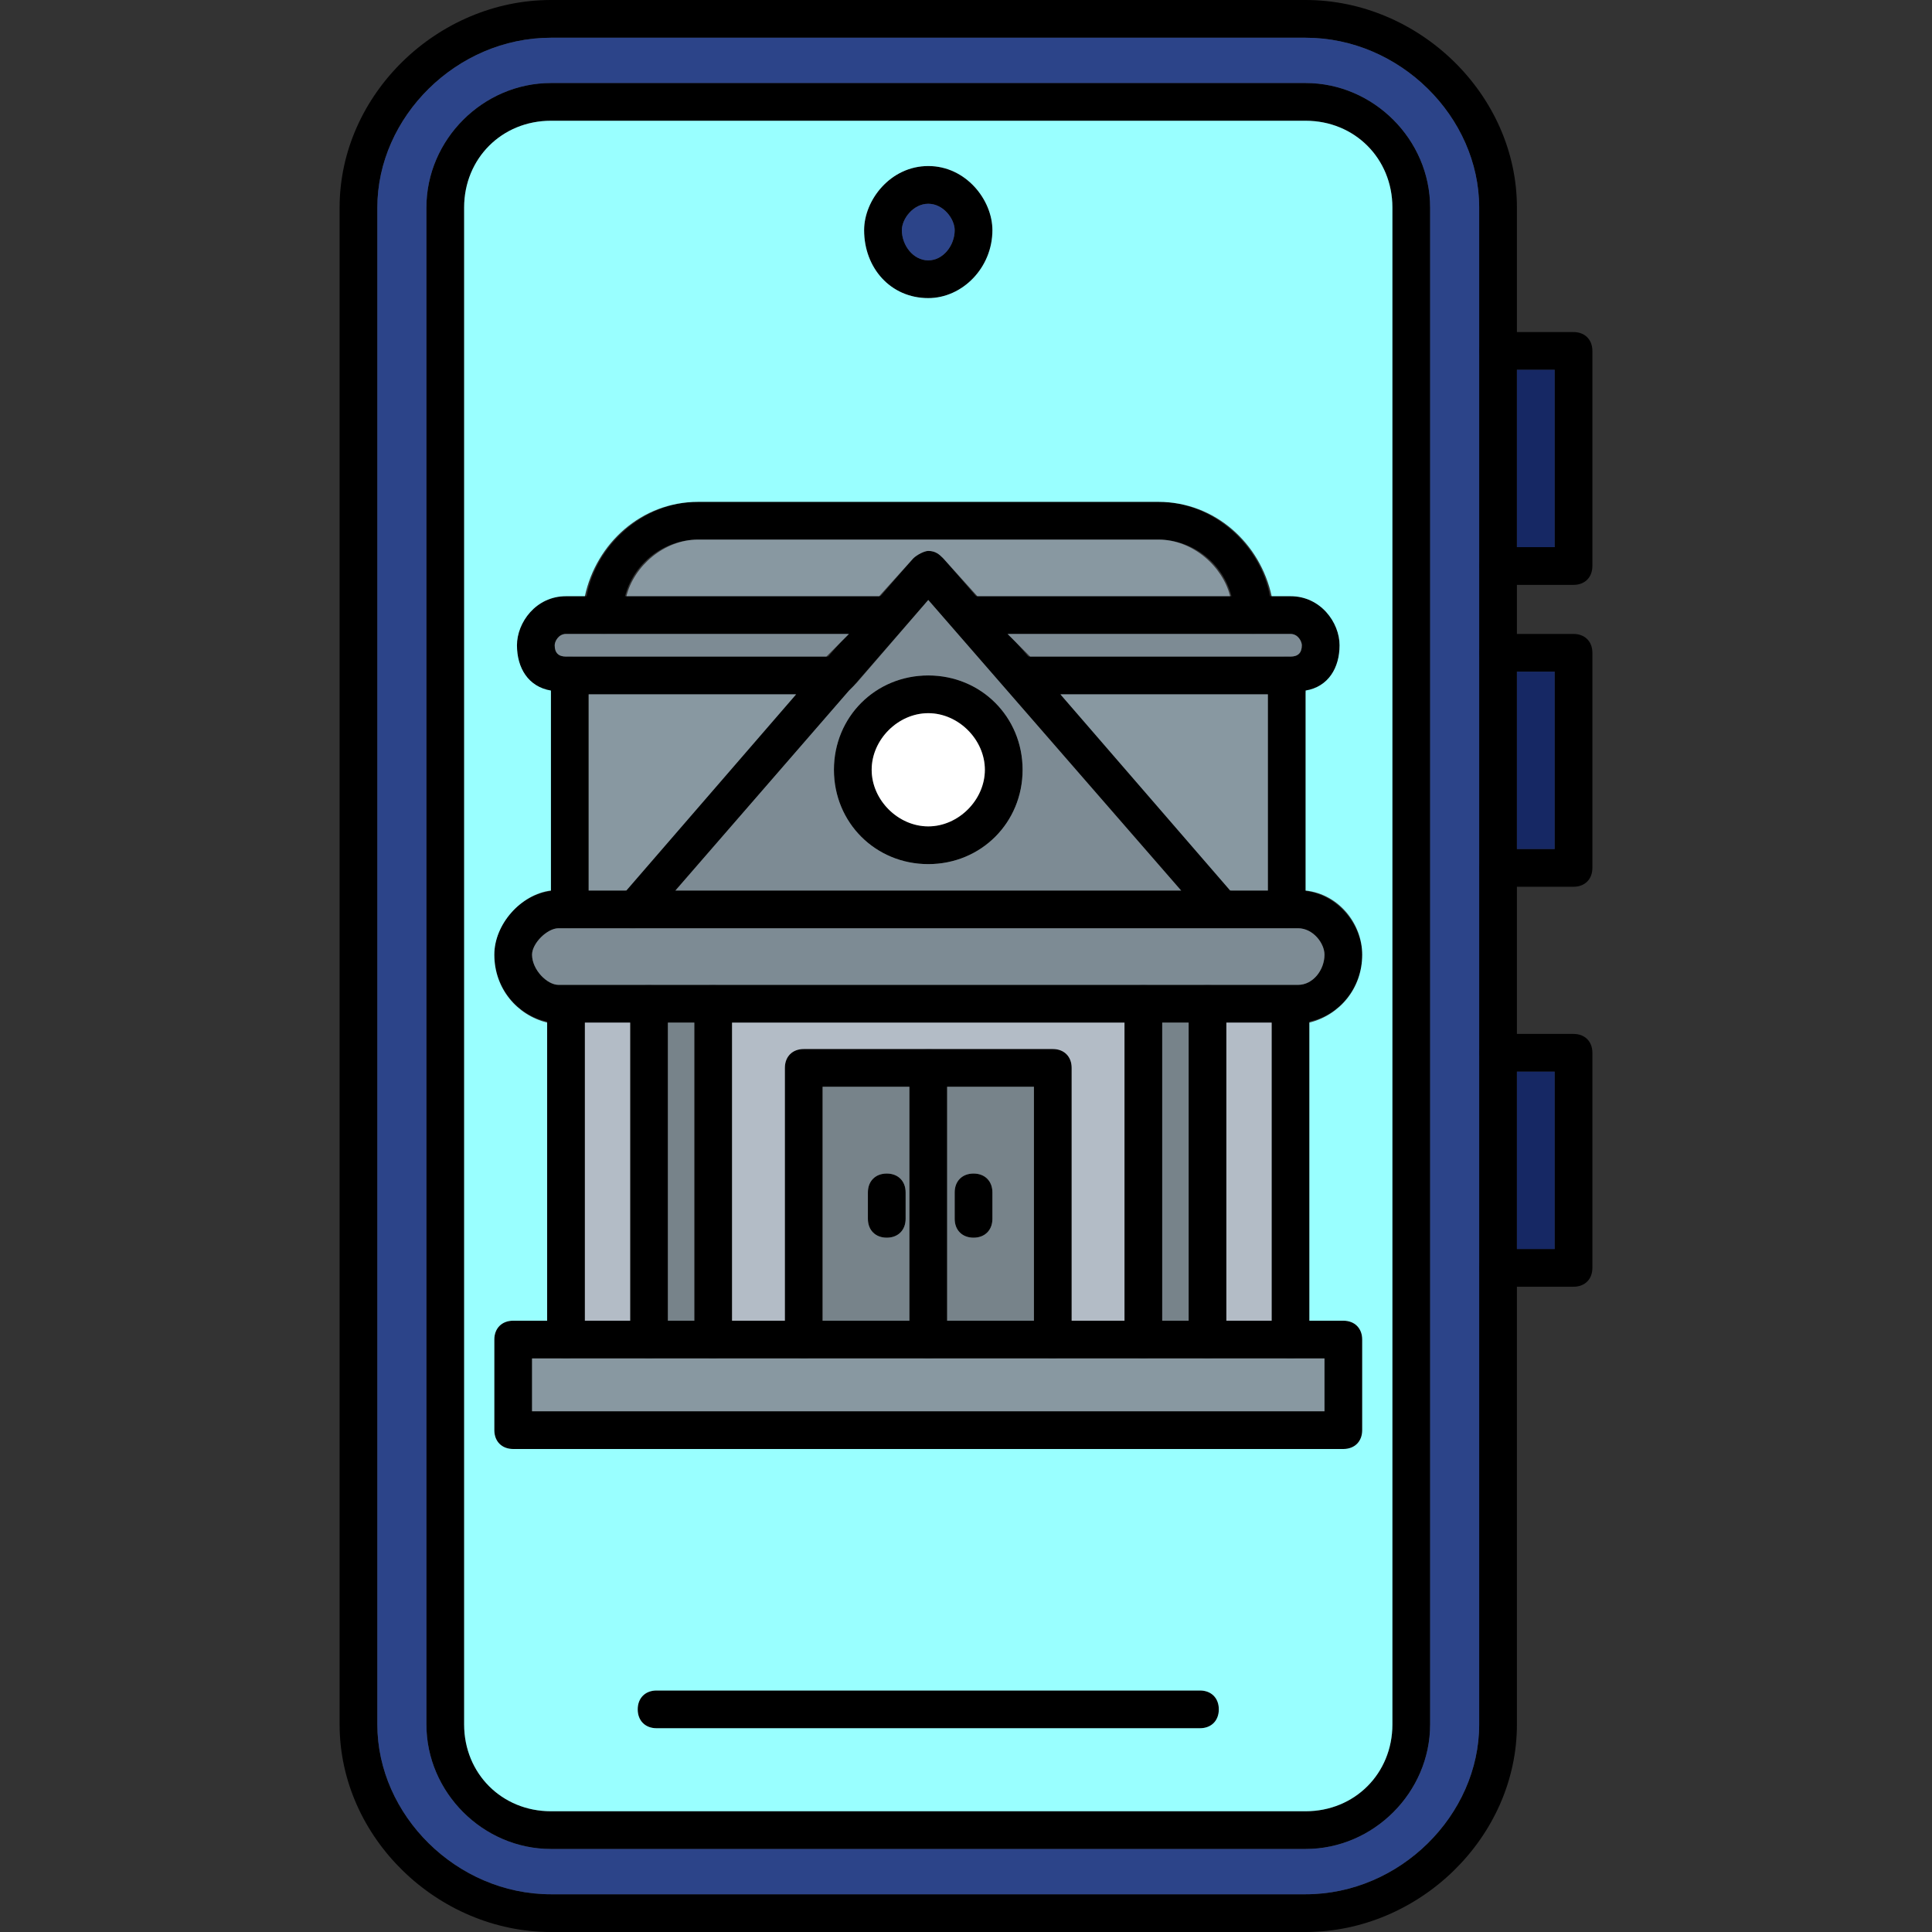 <svg clip-rule="evenodd" fill-rule="evenodd" height="512" image-rendering="optimizeQuality" shape-rendering="geometricPrecision" text-rendering="geometricPrecision" viewBox="0 0 512 512" width="512" xmlns="http://www.w3.org/2000/svg"><rect x="0" y="0" width="512" height="512" fill="#333333" stroke="none"/><g id="Layer_x0020_1"><g id="_522186912"><g><path d="m346 512h-200c-30 0-56-25-56-55v-402c0-30 26-55 56-55h200c30 0 56 25 56 55v402c0 30-26 55-56 55zm-200-502c-25 0-46 21-46 45v402c0 24 21 45 46 45h200c25 0 46-21 46-45v-402c0-24-21-45-46-45z"/></g><g><path d="m346 490h-200c-18 0-33-15-33-33v-402c0-18 15-33 33-33h200c18 0 33 15 33 33v402c0 18-15 33-33 33zm-200-458c-13 0-23 10-23 23v402c0 13 10 23 23 23h200c13 0 23-10 23-23v-402c0-13-10-23-23-23z"/></g><g><path d="m246 79c-10 0-17-8-17-18 0-8 7-17 17-17s17 9 17 17c0 10-8 18-17 18zm0-25c-4 0-7 4-7 7 0 4 3 8 7 8s7-4 7-8c0-3-3-7-7-7z"/></g><g><path d="m318 458h-144c-3 0-5-2-5-5s2-5 5-5h144c3 0 5 2 5 5s-2 5-5 5z"/></g><g><path d="m417 155h-20c-3 0-5-2-5-5s2-5 5-5h15v-47h-15c-3 0-5-2-5-5s2-5 5-5h20c3 0 5 2 5 5v57c0 3-2 5-5 5z"/></g><g><path d="m417 235h-20c-3 0-5-2-5-5s2-5 5-5h15v-47h-15c-3 0-5-2-5-5s2-5 5-5h20c3 0 5 2 5 5v57c0 3-2 5-5 5z"/></g><g><path d="m417 341h-20c-3 0-5-2-5-5s2-5 5-5h15v-47h-15c-3 0-5-2-5-5s2-5 5-5h20c3 0 5 2 5 5v57c0 3-2 5-5 5z"/></g><g><path d="m344 271h-196c-9 0-17-8-17-18 0-9 8-17 17-17h196c10 0 17 9 17 17 0 10-8 18-17 18zm-196-25c-3 0-7 4-7 7 0 4 4 8 7 8h196c4 0 7-4 7-8 0-3-3-7-7-7z"/></g><g><path d="m324 246c-1 0-3-1-4-2l-74-85-74 85c-2 2-5 3-7 1s-3-5-1-7l78-90c1-1 3-2 4-2 2 0 3 1 4 2l78 90c2 2 1 5-1 7-1 1-2 1-3 1z"/></g><g><path d="m356 384h-220c-3 0-5-2-5-5v-24c0-3 2-5 5-5h220c3 0 5 2 5 5v24c0 3-2 5-5 5zm-215-10h210v-14h-210z"/></g><g><path d="m342 360c-3 0-5-2-5-5v-88c0-3 2-5 5-5s5 2 5 5v88c0 3-2 5-5 5zm-192 0c-3 0-5-2-5-5v-88c0-3 2-5 5-5s5 2 5 5v88c0 3-2 5-5 5z"/></g><g><path d="m341 246c-3 0-5-2-5-5v-62c0-3 2-5 5-5s5 2 5 5v62c0 3-2 5-5 5zm-190 0c-3 0-5-2-5-5v-62c0-3 2-5 5-5s5 2 5 5v62c0 3-2 5-5 5z"/></g><g><path d="m342 184h-71c-3 0-5-2-5-5s2-5 5-5h71c2 0 3-1 3-3 0-1-1-3-3-3h-85c-3 0-5-2-5-5s2-5 5-5h85c8 0 13 7 13 13 0 8-5 13-13 13zm-120 0h-72c-8 0-13-5-13-13 0-6 5-13 13-13h85c3 0 5 2 5 5s-2 5-5 5h-85c-2 0-3 2-3 3 0 2 1 3 3 3h72c3 0 5 2 5 5s-2 5-5 5z"/></g><g><path d="m332 168c-3 0-5-2-5-5 0-11-9-20-20-20h-122c-11 0-20 9-20 20 0 3-2 5-5 5s-5-2-5-5c0-16 14-30 30-30h122c16 0 30 14 30 30 0 3-2 5-5 5z"/></g><g><path d="m279 360c-3 0-5-2-5-5v-67h-56v67c0 3-2 5-5 5s-5-2-5-5v-72c0-3 2-5 5-5h66c3 0 5 2 5 5v72c0 3-2 5-5 5z"/></g><g><path d="m246 360c-3 0-5-2-5-5v-72c0-3 2-5 5-5s5 2 5 5v72c0 3-2 5-5 5z"/></g><g><path d="m258 328c-3 0-5-2-5-5v-7c0-3 2-5 5-5s5 2 5 5v7c0 3-2 5-5 5z"/></g><g><path d="m235 328c-3 0-5-2-5-5v-7c0-3 2-5 5-5s5 2 5 5v7c0 3-2 5-5 5z"/></g><g><path d="m246 229c-14 0-25-11-25-25s11-25 25-25 25 11 25 25-11 25-25 25zm0-40c-8 0-15 7-15 15s7 15 15 15 15-7 15-15-7-15-15-15z"/></g><g><path d="m189 360c-3 0-5-2-5-5v-89c0-3 2-5 5-5s5 2 5 5v89c0 3-2 5-5 5zm-17 0c-3 0-5-2-5-5v-89c0-3 2-5 5-5s5 2 5 5v89c0 3-2 5-5 5z"/></g><g><path d="m320 360c-3 0-5-2-5-5v-89c0-3 2-5 5-5s5 2 5 5v89c0 3-2 5-5 5zm-17 0c-3 0-5-2-5-5v-89c0-3 2-5 5-5s5 2 5 5v89c0 3-2 5-5 5z"/></g></g><path d="m369 457v-402c0-13-10-23-23-23h-200c-13 0-23 10-23 23v402c0 13 10 23 23 23h200c13 0 23-10 23-23zm-184-324h122c15 0 27 11 30 25h5c8 0 13 7 13 13s-3 11-9 12v53c9 1 15 9 15 17 0 9-6 16-14 18v79h9c3 0 5 2 5 5v24c0 3-2 5-5 5h-220c-3 0-5-2-5-5v-24c0-3 2-5 5-5h9v-79c-8-2-14-9-14-18 0-8 7-16 15-17v-53c-6-1-9-6-9-12s5-13 13-13h5c3-14 15-25 30-25zm61-54c-10 0-17-8-17-18 0-8 7-17 17-17s17 9 17 17c0 10-8 18-17 18zm-72 369h144c3 0 5 2 5 5s-2 5-5 5h-144c-3 0-5-2-5-5s2-5 5-5z" fill="#9ff"/><path d="m113 55c0-18 15-33 33-33h200c18 0 33 15 33 33v402c0 18-15 33-33 33h-200c-18 0-33-15-33-33zm33 447h200c25 0 46-21 46-45v-121-57-49-57-23-57-38c0-24-21-45-46-45h-200c-25 0-46 21-46 45v402c0 24 21 45 46 45z" fill="#2c4489"/><path d="m307 143h-122c-9 0-17 7-19 15h67l9-10c1-1 3-2 4-2 2 0 3 1 4 2l9 10h67c-2-8-10-15-19-15z" fill="#8898a1"/><path d="m261 204c0-8-7-15-15-15s-15 7-15 15 7 15 15 15 15-7 15-15z" fill="#fff"/><path d="m166 236 45-52h-55v52z" fill="#8898a1"/><path d="m151 174h68l6-6h-65-10c-2 0-3 2-3 3 0 2 1 3 3 3z" fill="#7d8b94"/><path d="m271 204c0 14-11 25-25 25s-25-11-25-25 11-25 25-25 25 11 25 25zm-46-21-46 53h134l-67-77-19 22c-1 1-2 2-2 2z" fill="#7d8b94"/><path d="m281 184 45 52h10v-52z" fill="#8898a1"/><path d="m273 174h68 1c2 0 3-1 3-3 0-1-1-3-3-3h-10-65z" fill="#7d8b94"/><path d="m324 246h-173-3c-3 0-7 4-7 7 0 4 4 8 7 8h24 17 114 17 24c4 0 7-4 7-8 0-3-3-7-7-7h-3z" fill="#7d8b94"/><path d="m274 288h-23v62h23zm-16 23c3 0 5 2 5 5v7c0 3-2 5-5 5s-5-2-5-5v-7c0-3 2-5 5-5z" fill="#77838a"/><path d="m241 350v-62h-23v62zm-11-34c0-3 2-5 5-5s5 2 5 5v7c0 3-2 5-5 5s-5-2-5-5z" fill="#77838a"/><path d="m213 278h33 33c3 0 5 2 5 5v67h14v-79h-104v79h14v-67c0-3 2-5 5-5z" fill="#b3bcc6"/><path d="m325 271v79h12v-79z" fill="#b3bcc6"/><path d="m315 350v-79h-7v79z" fill="#77838a"/><path d="m303 360h-24-33-33-24-17-22-9v14h210v-14h-9-22z" fill="#8898a1"/><path d="m167 350v-79h-12v79z" fill="#b3bcc6"/><path d="m177 271v79h7v-79z" fill="#77838a"/><path d="m239 61c0 4 3 8 7 8s7-4 7-8c0-3-3-7-7-7s-7 4-7 7z" fill="#2c4489"/><g fill="#162864"><path d="m402 98v47h10v-47z"/><path d="m412 178h-10v47h10z"/><path d="m412 284h-10v47h10z"/></g></g></svg>